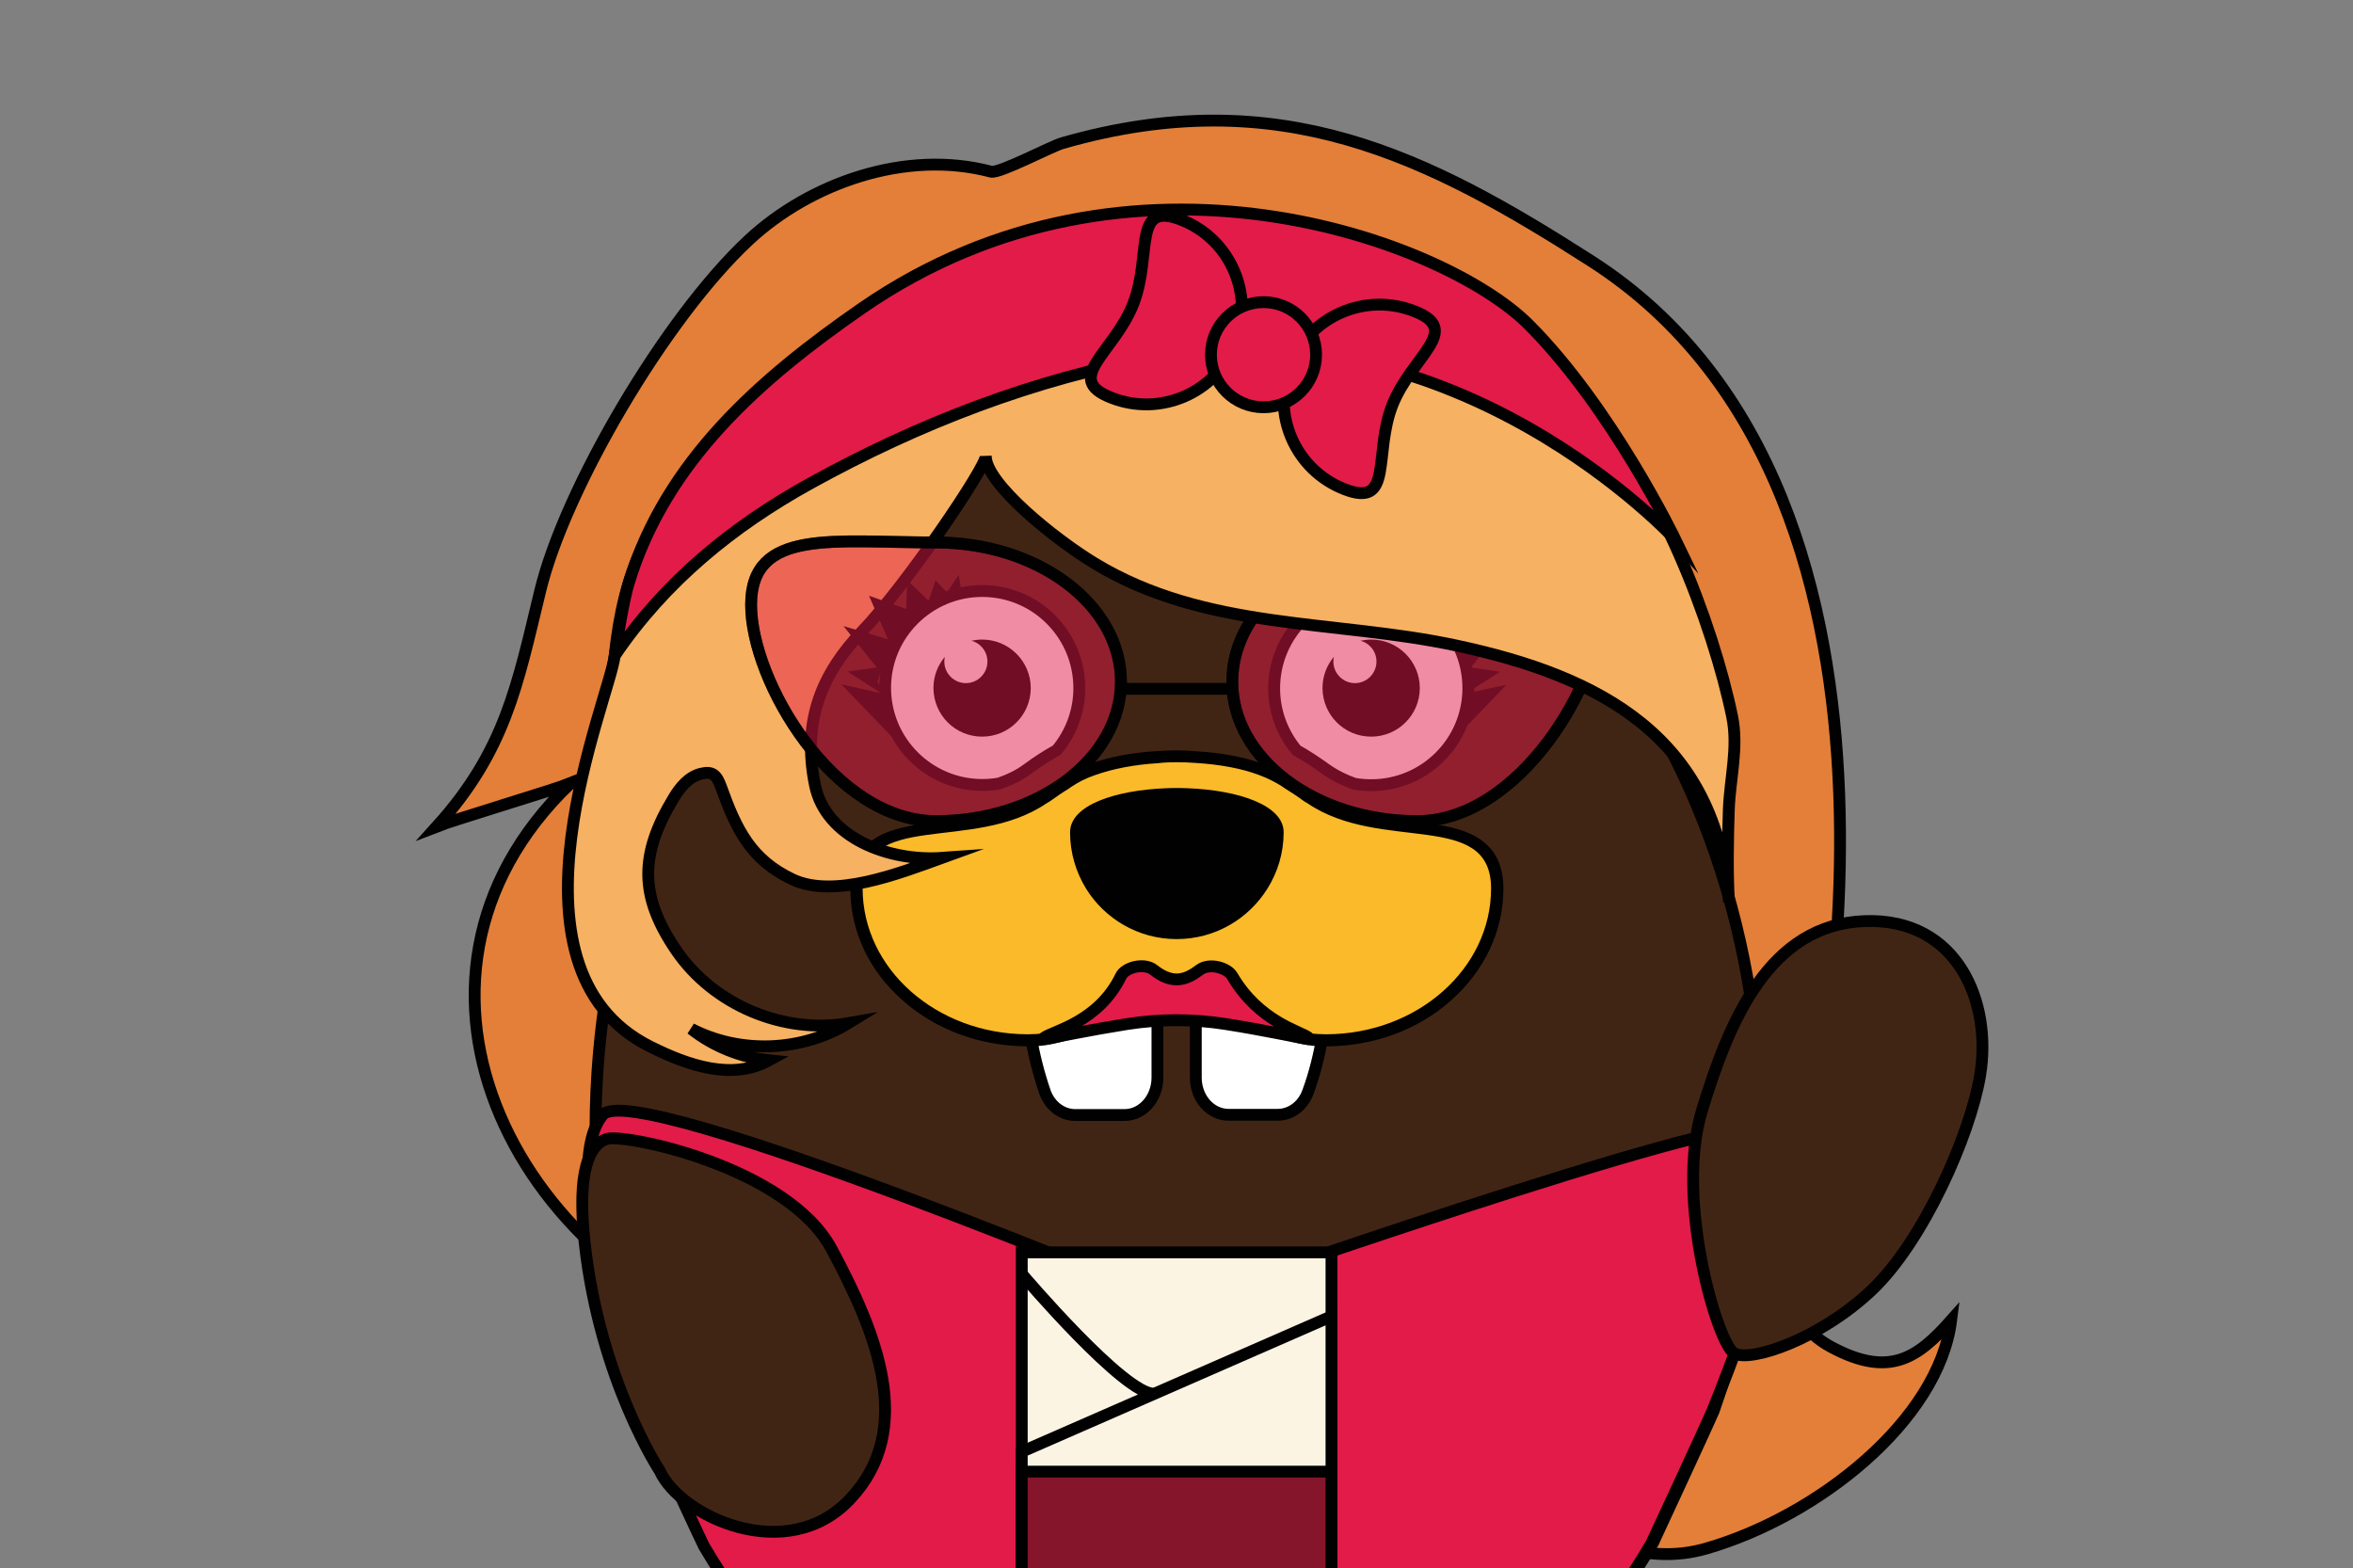 <?xml version="1.0" encoding="utf-8"?>
<!-- Generator: Adobe Illustrator 25.2.0, SVG Export Plug-In . SVG Version: 6.00 Build 0)  -->
<svg version="1.1" id="Layer_1" xmlns="http://www.w3.org/2000/svg" xmlns:xlink="http://www.w3.org/1999/xlink" x="0px" y="0px"
	 viewBox="0 0 993.7 662.2" style="enable-background:new 0 0 993.7 662.2;" xml:space="preserve">
<rect x="0" y="0" width="993.7" height="662.2" fill="#808080" stroke="none"/>
<style type="text/css">
	.st0{clip-path:url(#SVGID_2_);}
	.st1{fill:#E37F39;stroke:#010101;stroke-width:5;stroke-miterlimit:10;}
	.st2{fill:#FFFFFF;}
	.st3{fill:#FABA29;}
	.st4{fill:#412514;stroke:#010101;stroke-width:5;stroke-miterlimit:10;}
	.st5{fill:#FFFFFF;stroke:#010101;stroke-width:0.75;stroke-miterlimit:10;}
	.st6{fill:#010101;}
	.st7{fill:#FFFFFF;stroke:#010101;stroke-width:5;stroke-miterlimit:10;}
	.st8{fill:#E31B49;stroke:#010101;stroke-width:5;stroke-miterlimit:10;}
	.st9{fill:#FCF4E3;stroke:#010101;stroke-width:5;stroke-miterlimit:10;}
	.st10{fill:#85152B;stroke:#010101;stroke-width:5;stroke-miterlimit:10;}
	.st11{opacity:0.5;fill:#E31B49;stroke:#010101;stroke-width:5;stroke-miterlimit:10;enable-background:new    ;}
	.st12{fill:none;stroke:#010101;stroke-width:5;stroke-miterlimit:10;}
	.st13{fill:#F6B162;stroke:#010101;stroke-width:5;stroke-miterlimit:10;}
</style>
<g>
	<defs>
		<rect id="SVGID_1_" y="0" width="993.7" height="662.2"/>
	</defs>
	<clipPath id="SVGID_2_">
		<use xlink:href="#SVGID_1_"  style="overflow:visible;"/>
	</clipPath>
	<g class="st0">
		<path class="st1" d="M477.3,637.2c-1.6-18.1,0.4-51.9,20-63.8c21.4-12.9,54.1,2.9,73.9,11.1c46.8,19.4,95.6,85,149.3,69.5
			c47.2-13.6,98.2-54.1,103.5-96.4c-14.2,16-26.1,24.4-50.6,11.3c-24.5-13.1-21.6-41.9-14.5-65.8c7.1-23.9,69.4-292.7-87-392.9
			c-68.8-44.1-131.6-76-223.1-49.8c-5,1.4-26.7,13-30.3,12.1c-36.2-9.6-76.6,5-102.2,28.8c-35.3,32.8-77.9,105.5-88.2,148.4
			c-9.6,39.6-14.7,67.3-43.6,99.3c6.6-2.6,49.9-15.6,56.4-18.2c-87.5,84.1-21.8,209.9,89.8,239.1c-8.2-6.5-16.4-12.9-24.6-19.4
			c23.7,18.7,63.9,21.7,88.9,42.6C419.6,613.6,447.2,621.9,477.3,637.2z"/>
		<path class="st2" d="M560,324.9c3.7,2.7,7.7,4.6,12,6.1c2.3,0.4,4.7,0.6,7.1,0.6c22.6,0,41-18.4,41-41c0-22.7-18.4-41-41-41
			c-22.7,0-41,18.4-41,41c0,10,3.6,19.1,9.5,26.2C551.5,319.1,555.7,321.7,560,324.9z M563.4,277.4c-0.1,0.6-0.2,1.3-0.2,2
			c0,5,4.1,9.1,9.1,9.1s9.1-4.1,9.1-9.1c0-4.2-2.9-7.8-6.8-8.8c1.5-0.3,3-0.5,4.6-0.5c11.3,0,20.5,9.2,20.5,20.5
			s-9.2,20.5-20.5,20.5s-20.5-9.2-20.5-20.5C558.6,285.6,560.4,281,563.4,277.4z"/>
		<path class="st2" d="M414.8,331.6c2.4,0,4.8-0.2,7.1-0.6c4.3-1.5,8.3-3.5,12-6.1c4.3-3.1,8.4-5.8,12.4-8
			c5.9-7.1,9.5-16.2,9.5-26.2c0-22.7-18.4-41-41-41s-41,18.4-41,41S392.1,331.6,414.8,331.6z M399.1,277.4c-0.1,0.6-0.2,1.3-0.2,2
			c0,5,4.1,9.1,9.1,9.1s9.1-4.1,9.1-9.1c0-4.2-2.9-7.8-6.8-8.8c1.5-0.3,3-0.5,4.6-0.5c11.3,0,20.5,9.2,20.5,20.5
			s-9.2,20.5-20.5,20.5s-20.5-9.2-20.5-20.5C394.3,285.6,396.1,281,399.1,277.4z"/>
		<path class="st2" d="M723,595.8c-1.1,2.8-2.5,6-4.2,9.5c-2.1,4.1-4.4,8.7-7.6,13.1c-3.1,4.4-6.8,9-11.4,12.5
			c-2.2,1.8-4.7,3.3-7.3,4.6c-2.7,1.1-5.4,2-8.4,2.3c-5.9,0.8-12.5-0.3-19-2.6l-0.6-0.2l-0.3-0.1l-0.2-0.1h-0.1l-1-0.5l-2.7-1.2
			c-1-0.4-1.4-0.8-2-1.2s-1.2-0.8-1.8-1.1c-2.4-2-4.8-4.2-6.4-7c-3.5-5.5-5.5-12.4-6.3-19.6c-0.8-7.2-0.4-14.6,0.3-21.7
			c0.7-7.2,2-14.1,3.5-20.7c1.4-6.6,3.1-12.7,4.7-18.4c3.3-11.4,6.6-20.7,9-27.2s3.9-10.2,3.9-10.2s-2.2,3.4-5.6,9.4
			c-3.4,6.1-8,15-12.8,26.1c-4.6,11.1-9.6,24.4-12.6,39.5c-1.5,7.6-2.4,15.6-2.1,24c0.1,2.1,0.3,4.2,0.5,6.4
			c0.4,2.1,0.7,4.3,1.2,6.5l0.9,3.2l0.5,1.6l0.7,1.6l1.3,3.2c0.5,1,1.1,2,1.7,3.1c1.1,2.1,2.6,3.9,4,5.8c0.7,1,1.6,1.8,2.4,2.6
			l2.6,2.5l3.1,2.2c1,0.7,2.2,1.6,3,1.9l2.6,1.4l1.3,0.7l0.5,0.2h0.1l0.2,0.1l0.4,0.2l0.8,0.3c8,3.2,17,5.1,26,4
			c4.5-0.5,8.7-1.9,12.6-3.6c0.1,0,0.2-0.1,0.3-0.1c-21.1,36.9-48.7,67.8-80.9,90.1c-6.9,4.8-14.9,7.1-22.7,7.1
			c-12.2,0-24.3-5.6-32-16.3c-14.9-20.6-39.1-34-66.5-34c-27.3,0-51.6,13.4-66.5,34c-7.7,10.6-19.8,16.4-32.1,16.4
			c-7.7,0-15.4-2.2-22.2-6.9c-31.2-21.5-58.1-51-78.9-86.3c-0.8-1.4-1.6-2.7-2.4-4.1c0.1,0,0.2,0.1,0.3,0.1c3.9,1.7,8.2,3,12.6,3.6
			c8.9,1.1,18-0.8,26-4l0.8-0.3l0.4-0.2l0.2-0.1h0.1l0.5-0.2l1.3-0.7l2.6-1.4c0.8-0.3,2-1.2,3-1.9l3.1-2.2l2.6-2.5
			c0.8-0.8,1.7-1.6,2.4-2.6c1.5-1.9,3-3.7,4-5.8c0.6-1,1.2-2,1.7-3.1l1.3-3.2l0.6-1.6l0.5-1.6l0.9-3.2c0.5-2.2,0.8-4.3,1.2-6.5
			c0.2-2.1,0.4-4.3,0.5-6.4c0.2-8.4-0.6-16.5-2.1-24c-0.4-2.1-0.9-4.1-1.3-6.1c-3-12.6-7.3-23.8-11.3-33.4
			c-4.8-11.1-9.4-20-12.8-26.1c-3.4-6.1-4.1-5.8-1.7,0.8c2.4,6.5,5.7,15.9,9,27.2c1.5,5.3,3.1,11,4.4,17c0.1,0.5,0.2,0.9,0.3,1.4
			c1.5,6.6,2.8,13.5,3.5,20.7s1.1,14.5,0.3,21.7c-0.7,7.2-2.7,14.1-6.3,19.6c-1.7,2.8-4,5-6.4,7c-0.6,0.4-1.2,0.7-1.8,1.1
			c-0.7,0.4-1,0.8-2,1.2l-2.7,1.2l-1,0.5h-0.1l-0.2,0.1l-0.3,0.1l-0.6,0.2c-6.5,2.4-13.1,3.4-19,2.6c-3-0.3-13.5-5.1-15.7-6.9
			c-4.6-3.5-8.3-8.1-11.4-12.5c-3.1-4.5-5.5-9-7.6-13.1c-1.7-3.5-3.1-6.7-4.2-9.6c-12.8-36.4-19.9-76.5-19.9-118.7
			c0-21.6,1.9-42.6,5.4-62.9c10.9-62.3,37.5-117.6,74.6-159c-6.1-1.7-11.8-5-16.6-9.8c-15-15-15-39.6,0-54.7
			c7.5-7.5,17.4-11.3,27.3-11.3s19.8,3.8,27.3,11.3c6.1,6.1,9.7,13.8,10.9,21.8c0,0,0.6-0.6,1.7-1.7c3.4-4.1,7-8.3,11-12.6
			c3.9-4.2,8.1-8.5,12.5-12.8c34.2-32.8,85-65.2,156.6-73.8c0,0-16.2,11.5-31.5,27.8c30.9-4.6,65.8-4.1,104,5.1
			c0,0-41.8,11-66.3,32.4c-1.7,1.4-3.3,2.9-4.7,4.5c-1.4,1.5-2.8,3-4,4.6c19.4,6.2,37.8,15.1,55,26.5c1.1-8,4.8-15.7,10.9-21.8
			c7.5-7.5,17.4-11.3,27.3-11.3c9.9,0,19.8,3.8,27.3,11.3c15,15,15,39.6,0,54.7c-4.8,4.8-10.5,8-16.6,9.8c49.2,55,80,134.1,80,221.9
			C743,519.3,735.9,559.4,723,595.8z"/>
		<path class="st3" d="M341.5,199.6c-10,0-18.2,8.1-18.2,18.2c0,10,8.1,18.2,18.2,18.2c10,0,18.2-8.1,18.2-18.2
			C359.7,207.8,351.5,199.6,341.5,199.6z"/>
		<path class="st3" d="M652.3,199.6c-10,0-18.2,8.1-18.2,18.2c0,10,8.1,18.2,18.2,18.2c10,0,18.2-8.1,18.2-18.2
			C670.5,207.8,662.3,199.6,652.3,199.6z"/>
		<path class="st4" d="M663.5,255.1c6.1-1.7,11.8-5,16.6-9.8c15-15,15-39.6,0-54.7c-7.5-7.5-17.4-11.3-27.3-11.3
			c-9.9,0-19.8,3.8-27.3,11.3c-6.1,6.1-9.7,13.8-10.9,21.8c-17.2-11.4-35.7-20.4-55-26.5c1.2-1.6,2.6-3.1,4-4.6
			c1.5-1.5,3.1-3,4.7-4.5c24.6-21.4-6.8-42.1-37.7-37.5c15.3-16.3-90.8,13.3-125,46c-4.5,4.3-8.6,8.6-12.5,12.8
			c-3.9,4.3-7.6,8.5-11,12.6c-1.1,1.1-1.7,1.7-1.7,1.7c-1.1-8-4.8-15.7-10.9-21.8c-7.5-7.5-17.4-11.3-27.3-11.3s-19.8,3.8-27.3,11.3
			c-15,15-15,39.6,0,54.7c4.8,4.8,10.5,8,16.6,9.8c-37.1,41.5-63.7,96.7-74.6,159c-3.5,20.3-5.4,41.3-5.4,62.9
			c0,42.2,7.1,82.3,19.9,118.7c1.1,2.8,2.5,6,4.2,9.6c2.1,4.1,21.5,46.2,22.3,47.6c20.8,35.3,47.8,64.8,78.9,86.3
			c6.8,4.7,14.5,6.9,22.2,6.9c12.3,0,24.4-5.7,32.1-16.4c14.9-20.6,39.1-34,66.5-34c27.3,0,51.6,13.4,66.5,34
			c7.7,10.6,19.7,16.3,32,16.3c7.9,0,15.8-2.3,22.7-7.1c31.5-21.8,58.6-51.9,79.5-87.7l0,0v-0.1c0.4-0.8,24.3-52.4,25.4-55.2
			c12.8-36.4,19.9-76.6,19.9-118.8C743.5,389.2,712.6,310.1,663.5,255.1z M652.8,199.6c10,0,18.2,8.1,18.2,18.2
			c0,10-8.1,18.2-18.2,18.2c-10,0-18.2-8.1-18.2-18.2C634.6,207.8,642.8,199.6,652.8,199.6z M342,235.9c-10,0-18.2-8.1-18.2-18.2
			c0-10,8.1-18.2,18.2-18.2c10,0,18.2,8.1,18.2,18.2C360.2,227.8,352,235.9,342,235.9z M560.6,436.8L560.6,436.8
			c-1.2,0-2.3,0-3.5-0.1c-19.2-0.8-49.4-20.4-51.6-21.9c-2.5-1.7-5.6-3.4-8.1-3.4s-5.6,1.8-8.1,3.4c-2.2,1.5-32.4,21.1-51.6,21.9
			c-1.1,0.1-2.3,0.1-3.5,0.1l0,0c-38.4-0.1-69.6-27.6-69.6-61.6c0-33.5,46.5-14.8,77.6-35.9c0.5-0.3,1-0.6,1.5-0.9
			c2.8-2,5.4-3.8,7.9-5.3c0.5-0.4,1-0.7,1.6-1.1c2.6-1.7,5.6-3.3,9.4-4.6c7.5-2.7,16.8-4.5,26.9-5.1c2.6-0.2,5.2-0.3,7.9-0.3
			c2.7,0,5.3,0.1,7.9,0.3c10.1,0.6,19.5,2.3,26.9,5.1c3.8,1.4,6.8,3,9.4,4.6c0.5,0.4,1.1,0.7,1.6,1.1c2.5,1.5,5.2,3.3,7.9,5.3
			c0.5,0.4,1,0.6,1.5,0.9c31.1,21.2,77.6,2.5,77.6,36C630.2,409.1,599,436.6,560.6,436.8z"/>
		<path class="st5" d="M579.1,249.6c22.6,0,41,18.4,41,41c0,14.5-7.5,27.2-18.8,34.5c-6.4,4.1-14,6.6-22.2,6.6
			c-2.4,0-4.8-0.2-7.1-0.6c-4.3-1.5-8.3-3.5-12-6.1c-4.3-3.1-8.4-5.8-12.4-8c-5.9-7.1-9.5-16.2-9.5-26.2
			C538,268,556.4,249.6,579.1,249.6z"/>
		<path class="st6" d="M579.1,311.1c11.3,0,20.5-9.2,20.5-20.5s-9.2-20.5-20.5-20.5c-1.6,0-3.1,0.2-4.6,0.5c3.9,1,6.8,4.5,6.8,8.8
			c0,5-4.1,9.1-9.1,9.1s-9.1-4.1-9.1-9.1c0-0.7,0.1-1.4,0.2-2c-3,3.6-4.8,8.2-4.8,13.2C558.6,302,567.7,311.1,579.1,311.1z"/>
		<path class="st6" d="M496.9,396.6c16.2,0,30.4-8.5,38.4-21.4c4.3-6.9,6.8-15,6.8-23.7c0-11.6-19.5-17.8-40.4-18.6
			c-1.6-0.1-3.2-0.1-4.7-0.1c-1.6,0-3.2,0-4.7,0.1c-20.9,0.8-40.4,7-40.4,18.6c0,8.7,2.5,16.8,6.7,23.7
			C466.5,388,480.7,396.6,496.9,396.6z"/>
		<path class="st7" d="M435.2,437c15-0.5,29.5-4.5,42.1-11.6c4.1-2.3,7.9-4.9,11.5-7.8v37.5c0,8.7-6.2,15.8-13.9,15.8h-20.8
			c-5.6,0-10.7-3.8-12.8-9.7C438.7,453.6,436.6,445.5,435.2,437z"/>
		<path class="st7" d="M505,455.1v-37.5c3.6,2.9,7.4,5.5,11.5,7.8c12.7,7.2,27.1,11.2,42.1,11.6c-1.4,8.4-3.4,16.5-6.2,24.1
			c-2.1,5.9-7.2,9.7-12.8,9.7h-20.8C511.2,470.8,505,463.8,505,455.1z"/>
		<g>
			<path class="st3" d="M559.9,439.3c-1,0-1.9,0-2.9-0.1h-0.5c-20.8-0.8-52.6-22.1-52.9-22.4c-2.8-1.9-5.2-3-6.7-3s-3.9,1.1-6.7,3
				c-0.3,0.2-32.1,21.5-52.9,22.4h-0.5c-0.9,0-1.9,0.1-2.9,0.1h-0.2c-39.8-0.1-72.1-28.9-72.1-64.1c0-21.7,18-23.8,37.1-26
				c13.6-1.6,29-3.4,41.6-12c0.3-0.2,0.5-0.3,0.8-0.5c0.2-0.1,0.4-0.2,0.6-0.4c2.6-1.9,5.3-3.7,8-5.4c0.5-0.3,1-0.7,1.4-1l0.2-0.1
				c2.9-1.9,6.2-3.5,9.9-4.9c7.6-2.8,17.2-4.6,27.6-5.2c2.9-0.2,5.5-0.3,8-0.3s5.1,0.1,8,0.3c10.5,0.6,20,2.4,27.6,5.2
				c3.7,1.4,7,3,9.9,4.9l0.2,0.1c0.5,0.3,1,0.6,1.4,1c2.7,1.6,5.4,3.4,8,5.4c0.2,0.1,0.4,0.3,0.6,0.4c0.3,0.2,0.5,0.3,0.8,0.5
				c12.5,8.5,28,10.4,41.6,12c19.1,2.3,37.1,4.4,37.1,26C632,410.4,599.7,439.2,559.9,439.3L559.9,439.3z M496.9,335.3
				c-1.5,0-3,0-4.6,0.1c-22.4,0.9-38,7.5-38,16.1c0,7.9,2.2,15.7,6.4,22.4c7.8,12.7,21.4,20.2,36.2,20.2c14.9,0,28.4-7.5,36.2-20.2
				c4.2-6.7,6.4-14.5,6.4-22.4c0-8.6-15.6-15.2-38-16.1C499.9,335.3,498.4,335.3,496.9,335.3z"/>
			<path class="st6" d="M496.9,321.9c2.7,0,5.3,0.1,7.9,0.3c10.1,0.6,19.5,2.3,26.9,5.1c3.8,1.4,6.8,3,9.4,4.6
				c0.5,0.4,1.1,0.7,1.6,1.1c2.5,1.5,5.2,3.3,7.9,5.3c0.5,0.4,1,0.6,1.5,0.9c31.1,21.2,77.6,2.5,77.6,36c0,33.9-31.1,61.5-69.6,61.6
				c-0.1,0-0.2,0-0.2,0c-1.1,0-2.2-0.1-3.2-0.1c-19.2-0.8-49.4-20.4-51.6-21.9c-2.5-1.7-5.6-3.4-8.1-3.4s-5.6,1.8-8.1,3.4
				c-2.2,1.5-32.4,21.1-51.6,21.9c-1.1,0-2.1,0.1-3.2,0.1c-0.1,0-0.2,0-0.2,0c-38.4-0.1-69.6-27.6-69.6-61.6
				c0-33.5,46.5-14.8,77.6-35.9c0.5-0.3,1-0.6,1.5-0.9c2.8-2,5.4-3.8,7.9-5.3c0.5-0.4,1-0.7,1.6-1.1c2.6-1.7,5.6-3.3,9.4-4.6
				c7.5-2.7,16.8-4.5,26.9-5.1C491.6,322,494.3,321.9,496.9,321.9 M496.9,396.6c16.2,0,30.4-8.5,38.4-21.4c4.3-6.9,6.8-15,6.8-23.7
				c0-11.6-19.5-17.8-40.4-18.6c-1.6-0.1-3.2-0.1-4.7-0.1c-1.6,0-3.2,0-4.7,0.1c-20.9,0.8-40.4,7-40.4,18.6c0,8.7,2.5,16.8,6.7,23.7
				C466.5,388,480.7,396.6,496.9,396.6 M496.9,316.9c-2.5,0-5.2,0.1-8.2,0.3c-10.7,0.6-20.5,2.5-28.3,5.4c-3.8,1.4-7.3,3.1-10.4,5.1
				l-0.2,0.1c-0.5,0.3-1,0.6-1.5,1c-2.7,1.7-5.5,3.5-8.1,5.5c-0.1,0-0.3,0.2-0.4,0.3c-0.3,0.2-0.6,0.4-0.9,0.6
				c-12,8.2-27.1,10-40.5,11.6c-9.9,1.2-19.2,2.3-26.3,5.8c-8.7,4.4-13,11.8-13,22.7c0,17.9,7.8,34.6,22.1,47.2
				c14,12.4,32.7,19.3,52.5,19.4c0.1,0,0.2,0,0.3,0c1,0,2,0,3-0.1h0.5c21.5-0.9,53.9-22.6,54.2-22.8c3-2,4.8-2.6,5.3-2.6
				s2.3,0.5,5.3,2.6c0.3,0.2,32.8,21.9,54.2,22.8h0.5c1,0,1.9,0.1,3,0.1c0.1,0,0.2,0,0.3,0l0,0c19.8-0.1,38.5-6.9,52.5-19.4
				c14.2-12.6,22.1-29.4,22.1-47.2c0-10.9-4.2-18.3-13-22.7c-7.1-3.6-16.4-4.7-26.3-5.8c-13.3-1.6-28.4-3.4-40.5-11.6
				c-0.3-0.2-0.6-0.4-0.9-0.6c-0.2-0.1-0.3-0.2-0.4-0.3c-2.7-2-5.4-3.8-8.1-5.4c-0.5-0.4-1-0.7-1.5-1l-0.2-0.1
				c-3.1-2-6.6-3.7-10.4-5.1c-7.8-2.9-17.6-4.8-28.3-5.4C502.1,317,499.5,316.9,496.9,316.9L496.9,316.9z M496.9,391.6
				c-14,0-26.7-7.1-34.1-19c-3.9-6.3-6-13.6-6-21.1c0-7,15.3-12.8,35.6-13.6c1.6-0.1,3.1-0.1,4.5-0.1s2.9,0,4.5,0.1
				c20.3,0.8,35.6,6.6,35.6,13.6c0,7.5-2.1,14.8-6,21.1C523.6,384.5,510.9,391.6,496.9,391.6L496.9,391.6z"/>
		</g>
		<path class="st7" d="M414.8,249.6c22.7,0,41,18.4,41,41c0,10-3.6,19.1-9.5,26.2c-4,2.2-8.2,4.9-12.4,8c-3.6,2.7-7.7,4.6-12,6.1
			c-2.3,0.4-4.7,0.6-7.1,0.6c-22.6,0-41-18.4-41-41C373.8,268,392.1,249.6,414.8,249.6z"/>
		<path class="st6" d="M414.8,311.1c11.3,0,20.5-9.2,20.5-20.5s-9.2-20.5-20.5-20.5c-1.6,0-3.1,0.2-4.6,0.5c3.9,1,6.8,4.5,6.8,8.8
			c0,5-4.1,9.1-9.1,9.1s-9.1-4.1-9.1-9.1c0-0.7,0.1-1.4,0.2-2c-3,3.6-4.8,8.2-4.8,13.2C394.3,302,403.4,311.1,414.8,311.1z"/>
		<path class="st7" d="M620.1,290.6c0,22.7-18.4,41-41,41c-2.4,0-4.8-0.2-7.1-0.6c-4.3-1.5-8.3-3.5-12-6.1c-4.3-3.1-8.4-5.8-12.4-8
			c-5.9-7.1-9.5-16.2-9.5-26.2c0-22.7,18.4-41,41-41C601.7,249.6,620.1,268,620.1,290.6z"/>
		<path class="st6" d="M579.1,311.1c11.3,0,20.5-9.2,20.5-20.5s-9.2-20.5-20.5-20.5c-1.6,0-3.1,0.2-4.6,0.5c3.9,1,6.8,4.5,6.8,8.8
			c0,5-4.1,9.1-9.1,9.1s-9.1-4.1-9.1-9.1c0-0.7,0.1-1.4,0.2-2c-3,3.6-4.8,8.2-4.8,13.2C558.6,302,567.7,311.1,579.1,311.1z"/>
		<path class="st8" d="M743,477.1c-8.7-9.6-246.1,73.8-246.1,73.8S268,455.1,254.6,470.8c-19.4,22.8,11.5,114.2,16.2,125
			c1.9,4.4,4.2,9.6,4.2,9.6c2.1,4.1,21.5,46.2,22.3,47.6c20.8,35.3,47.8,64.8,78.9,86.3c6.8,4.7,14.5,6.9,22.2,6.9
			c12.3,0,24.4-5.7,32.1-16.4c14.9-20.6,39.1-34,66.5-34c27.3,0,51.6,13.4,66.5,34c7.7,10.6,19.7,16.3,32,16.3
			c7.9,0,15.8-2.3,22.7-7.1c31.5-21.8,58.6-51.9,79.5-87.7l0,0v-0.1c0.4-0.8,24.3-52.4,25.4-55.2C741.5,550.2,760.2,496,743,477.1z"
			/>
		<g>
			<polygon class="st9" points="562.3,746.1 431.5,746.1 431.5,528.9 562.3,528.9 562.3,555.9 			"/>
			<polygon class="st9" points="562.3,555.9 562.3,637.5 431.5,687.1 431.5,613.1 			"/>
			<path class="st9" d="M431.5,538c0,0,43.7,51.5,56.1,50.6"/>
			<rect x="431.5" y="621.5" class="st10" width="130.8" height="86.7"/>
		</g>
		<path class="st6" d="M619.2,292.8l14.3-9.1l-12.4-1.8l14.2-17.4L607,271c-0.8,0.9,9.6,1.1,8.4,1.7c-0.8,1.4,1.7,0.6,0.2,1.3
			l1.8,2.5l3.5,11.7l-2.5,3.8l-3.3,19.1l21.1-21.9L619.2,292.8z"/>
		<path class="st11" d="M520.4,287.9c0,32.5,35,58.9,78.1,58.9s78.1-58.9,78.1-91.4s-35-26.3-78.1-26.3S520.4,255.4,520.4,287.9z"/>
		<path class="st12" d="M520.4,287.9c0,32.5,35,58.9,78.1,58.9s78.1-58.9,78.1-91.4s-35-26.3-78.1-26.3S520.4,255.4,520.4,287.9z"/>
		<path class="st13" d="M259.6,276.8c3.7-34.9,14.1-60.7,42.4-83.5c7-5.6,14-8.8,20.4-15.4c7.5-7.7,15.2-15.1,23.7-21.8
			c16.9-13.3,35.7-24.1,55.9-31.7c32.9-12.4,68.8-14.4,103.8-11.1C614.5,123.4,655,162.2,672,176.7c27.4,23.5,51.5,87,59.5,125.9
			c2.7,13.1-0.9,26-1.4,39.3c-0.4,11.9-0.7,27.8,0.1,39.1c-5.1-69.9-55-95.5-114.8-108.3c-52-11.2-106.1-6.2-153.3-34.9
			c-16.6-10.1-45.8-33.5-45.8-45.2c0.3,4.5-33.8,54.8-52.1,73.9c-16.4,17.2-25.8,37.1-20,65.2c4.6,22.1,31.1,32.2,53.6,30.6
			c-18.2,6.6-45.6,17.3-63.1,9.1c-17.5-8.3-23.7-20.9-30.2-39.1c-1.8-4.9-3.5-6.8-8.6-5.5s-8.7,5.7-11.4,10.2
			c-14.4,23.8-14.6,41.4,1.1,64.4s45.3,35.5,72.7,30.7c-19.7,12.1-45.8,13.1-66.4,2.4c9.4,7.4,21,12.1,32.9,13.3
			c-15.6,8.6-34.2,2.2-50.2-5.8C207.6,408.6,257.7,294.7,259.6,276.8z"/>
		<path class="st8" d="M265.5,246.3c15.7-51.7,55.7-86.5,98.6-116.2c113.7-78.5,246.4-28.2,281.5,7c35.1,35.1,62,90.9,62,90.9
			s-91.4-100-219.5-77.2c-51.2,9.1-100.4,28.2-145.8,53.3c-32.8,18.1-61.5,41.5-82.7,72.8C260.7,269.8,263.4,253.1,265.5,246.3z"/>
		<g>
			<g>
				<path class="st8" d="M588,171.1c-8.1,20.8,0.6,43.6-20.2,35.5s-31-31.6-22.9-52.3s31.6-31,52.3-22.9
					C618.1,139.4,596.2,150.3,588,171.1z"/>
				<path class="st8" d="M478.6,128.3c8.1-20.8-0.6-43.6,20.2-35.5s31,31.6,22.9,52.3c-8.1,20.8-31.6,31-52.3,22.9
					C448.6,159.9,470.5,149,478.6,128.3z"/>
			</g>
		</g>
		<circle class="st8" cx="533.6" cy="149.8" r="22.2"/>
		<polyline class="st6" points="370.6,288.1 374.1,276.4 381.6,266.3 389.7,257.9 405.7,247.9 404.9,242.8 399.9,250.2 395.1,245.1 
			392.2,253.8 383.1,245 382.7,257.2 367,251.6 375,270 356.2,264.4 370.3,281.9 357.9,283.6 372.2,292.8 355.3,289 376.4,310.9 
			373.1,291.9 		"/>
		<path class="st8" d="M520.4,412.2c-2-3.5-9.7-5.7-13.8-2.6c-5.4,4.1-11.2,6.5-19.4,0c-4.1-3.2-12.1-1-13.8,2.6
			c-9.4,19.4-28.5,23.2-32.4,26c-0.3,0.2-0.1,0.6,0.2,0.6c5.1-0.9,19.4-3.9,34.6-6.3c13.9-2.2,28.1-2.2,42,0
			c15.3,2.4,29.6,5.5,34.6,6.3c0.3,0.1,0.5-0.4,0.2-0.6C548.9,435.4,531.8,431.6,520.4,412.2z"/>
		<path class="st9" d="M27.2,339.3"/>
		<path class="st11" d="M473.4,287.9c0,32.5-35,58.9-78.1,58.9s-78.1-58.9-78.1-91.4s35-26.3,78.1-26.3S473.4,255.4,473.4,287.9z"/>
		<path class="st12" d="M473.4,287.9c0,32.5-35,58.9-78.1,58.9s-78.1-58.9-78.1-91.4s35-26.3,78.1-26.3S473.4,255.4,473.4,287.9z"/>
		<path class="st12" d="M472.1,290.9c0,0,25.1,0,48.4,0"/>
		<g>
			<path class="st4" d="M351.2,527.5c19,35.4,35.6,76,7.9,105.5c-26.7,28.6-71.9,7.3-80.5-11.9c0,0-25.3-38.2-31.7-96.4
				c-3.3-29.9,1.9-41.4,9.4-43.7C263.9,478.6,332.6,492.8,351.2,527.5z"/>
		</g>
		<g>
			<path class="st4" d="M718.7,469.2c11.6-38.4,28.6-78.9,69-80.2c39.1-1.3,53.7,34.4,48.5,65.3c-4.2,25-23.9,69.9-45.8,90.6
				c-21.9,20.7-50.9,30.4-57.9,26.7C725.5,568.1,707.3,506.9,718.7,469.2z"/>
		</g>
	</g>
</g>
</svg>
